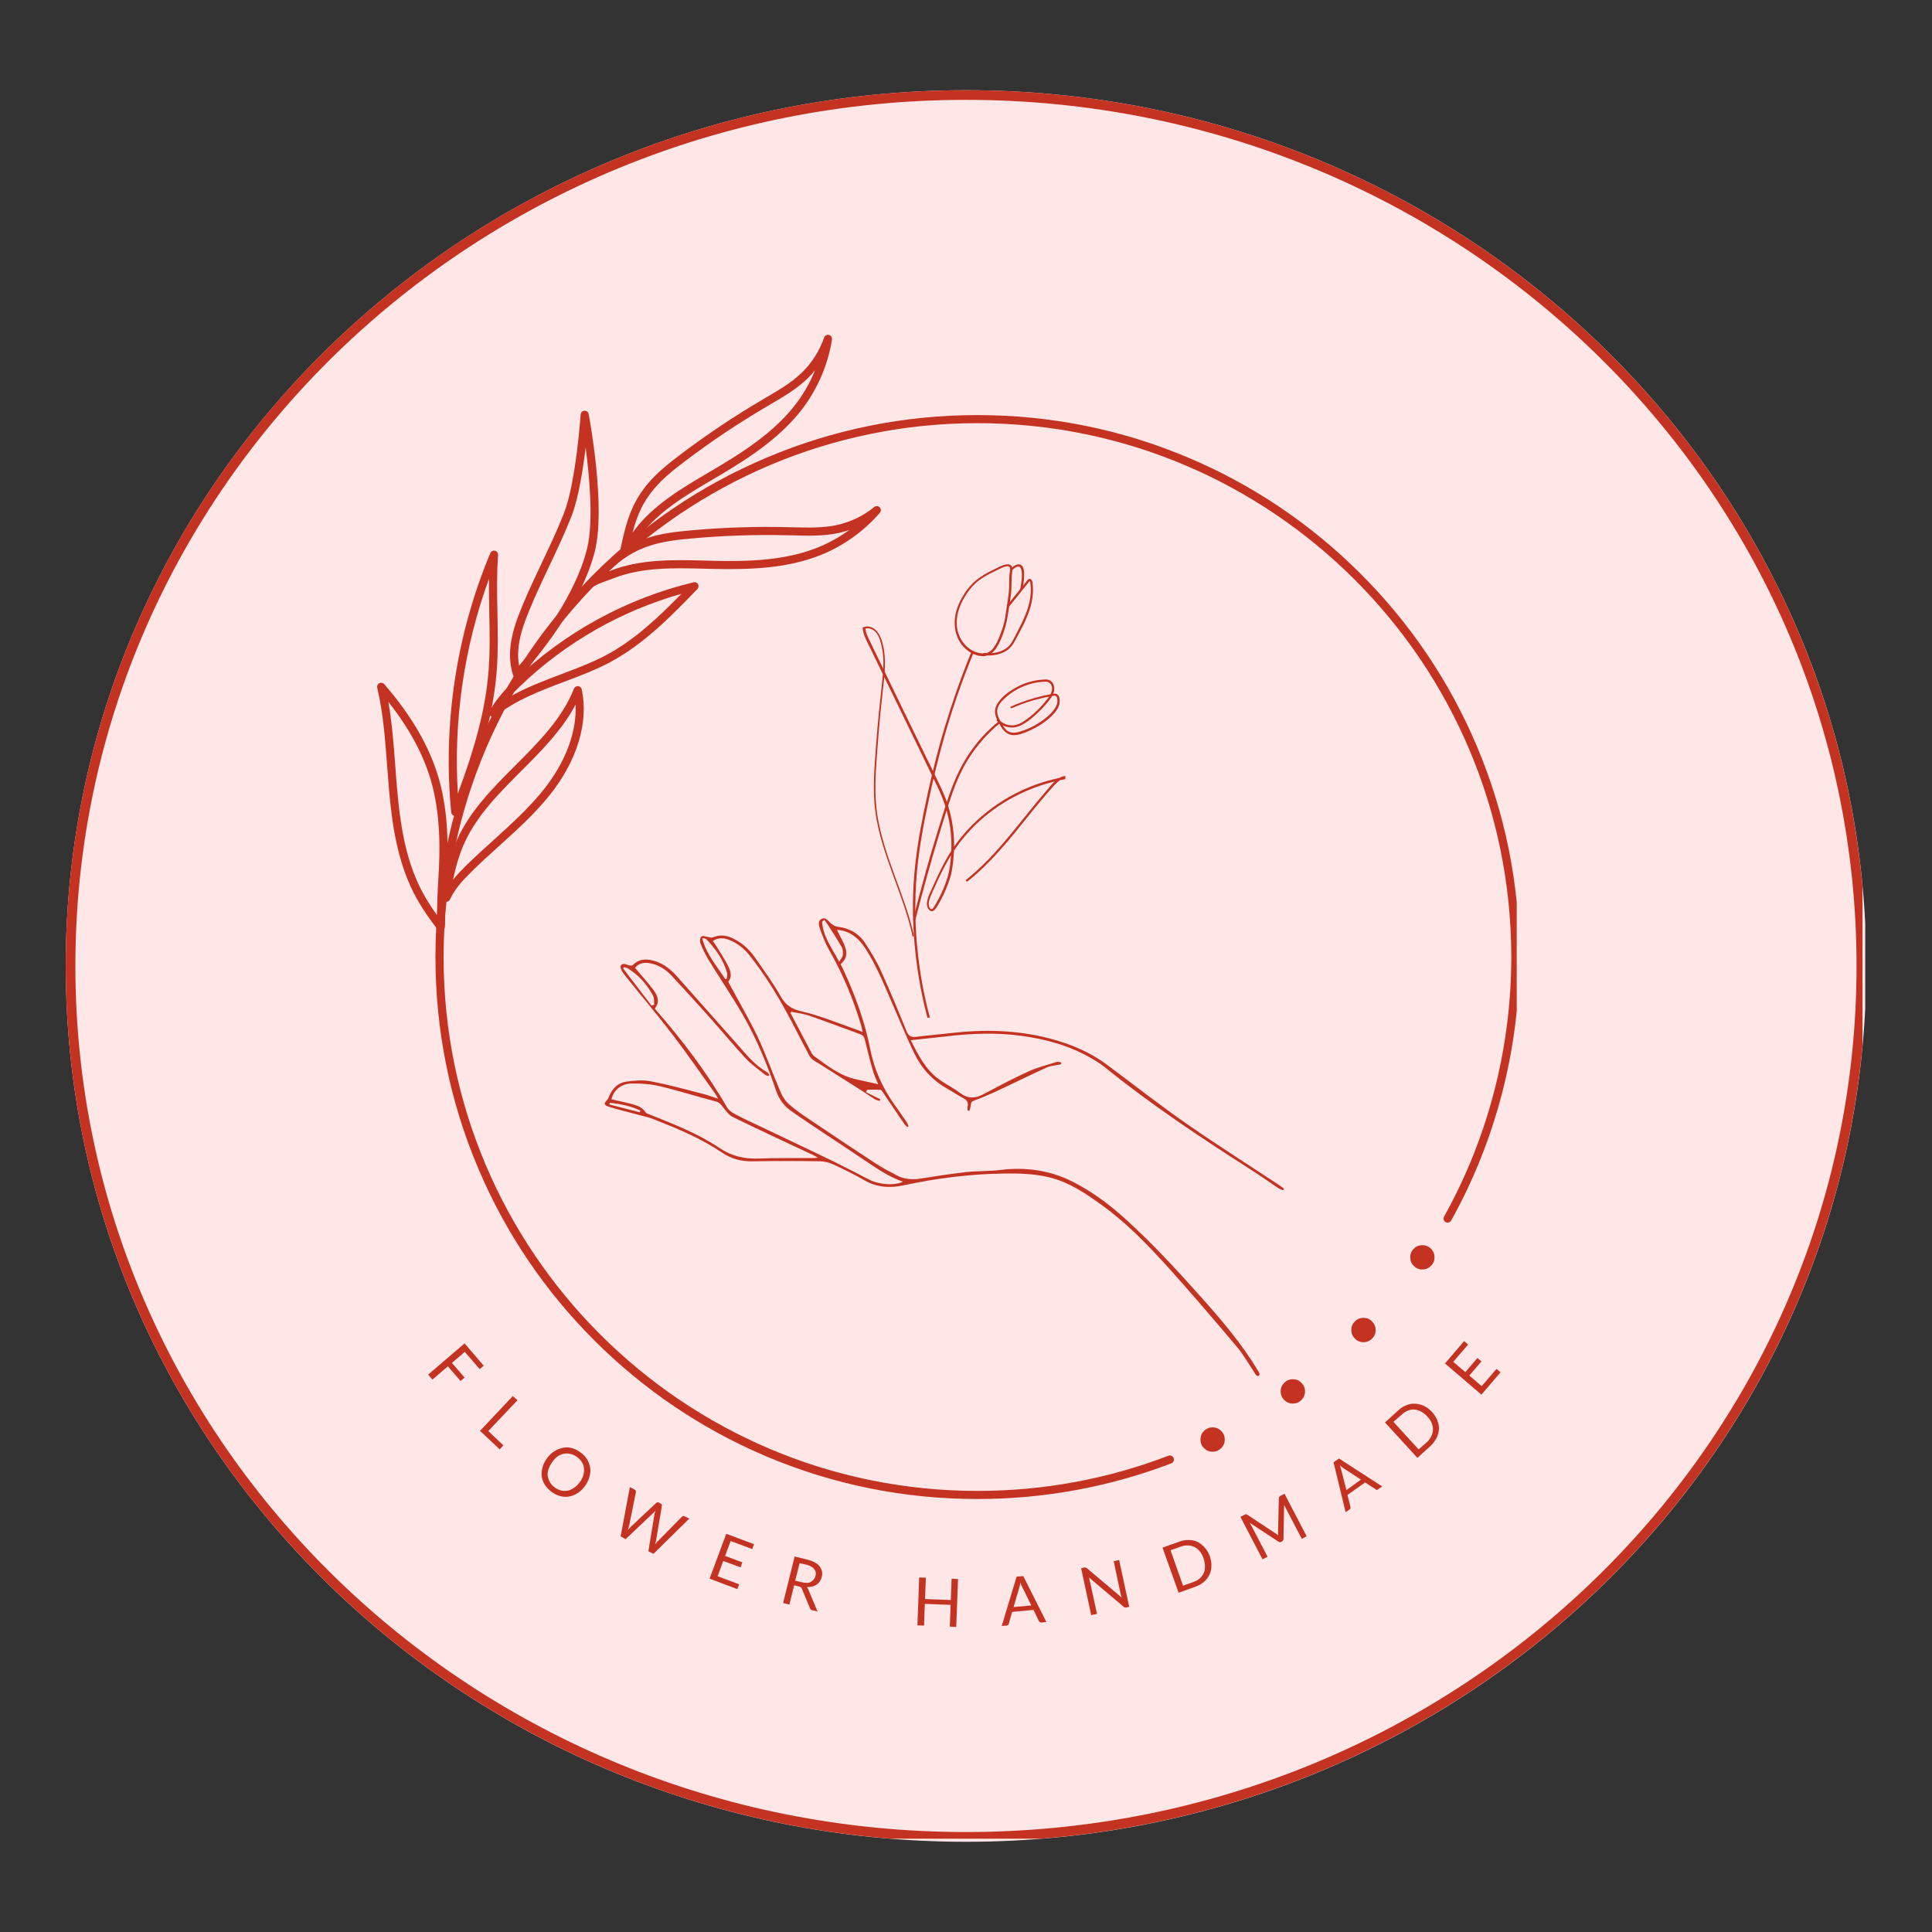 <svg xmlns="http://www.w3.org/2000/svg" xmlns:xlink="http://www.w3.org/1999/xlink" width="200" zoomAndPan="magnify" viewBox="0 0 150 150" height="200" preserveAspectRatio="xMidYMid meet" version="1.0"><rect x="0" y="0" width="150" height="150" fill="#333333" stroke="none"/><defs><g/><clipPath id="c673369ff6"><path d="M 5.102 7.004 L 145 7.004 L 145 142.996 L 5.102 142.996 Z M 5.102 7.004 " clip-rule="nonzero"/></clipPath><clipPath id="d0dd267645"><path d="M 75 7.004 C 36.395 7.004 5.102 37.445 5.102 75 C 5.102 112.555 36.395 142.996 75 142.996 C 113.605 142.996 144.898 112.555 144.898 75 C 144.898 37.445 113.605 7.004 75 7.004 Z M 75 7.004 " clip-rule="nonzero"/></clipPath><clipPath id="a82827dba0"><path d="M 5.102 7.004 L 144.602 7.004 L 144.602 142.754 L 5.102 142.754 Z M 5.102 7.004 " clip-rule="nonzero"/></clipPath><clipPath id="3b4250346b"><path d="M 74.996 7.004 C 36.395 7.004 5.102 37.441 5.102 74.996 C 5.102 112.547 36.395 142.988 74.996 142.988 C 113.598 142.988 144.891 112.547 144.891 74.996 C 144.891 37.441 113.598 7.004 74.996 7.004 Z M 74.996 7.004 " clip-rule="nonzero"/></clipPath><clipPath id="67ca4071bd"><path d="M 33 32 L 117.758 32 L 117.758 116.672 L 33 116.672 Z M 33 32 " clip-rule="nonzero"/></clipPath><clipPath id="a72b5a1b88"><path d="M 48 25.922 L 65 25.922 L 65 44 L 48 44 Z M 48 25.922 " clip-rule="nonzero"/></clipPath><clipPath id="9beb5c6992"><path d="M 29.258 53 L 35 53 L 35 73 L 29.258 73 Z M 29.258 53 " clip-rule="nonzero"/></clipPath><clipPath id="0f1552b159"><path d="M 46 71 L 100 71 L 100 107 L 46 107 Z M 46 71 " clip-rule="nonzero"/></clipPath><clipPath id="5f63f3a31b"><path d="M 44.496 74.805 L 93.609 64.172 L 102.652 105.957 L 53.543 116.586 Z M 44.496 74.805 " clip-rule="nonzero"/></clipPath><clipPath id="fa875c960d"><path d="M 93.609 64.172 L 44.496 74.805 L 53.543 116.586 L 102.652 105.957 Z M 93.609 64.172 " clip-rule="nonzero"/></clipPath><clipPath id="d98deb9bd0"><path d="M 74 43.758 L 79 43.758 L 79 51 L 74 51 Z M 74 43.758 " clip-rule="nonzero"/></clipPath><clipPath id="72b8b324bb"><path d="M 78 43.758 L 80 43.758 L 80 46 L 78 46 Z M 78 43.758 " clip-rule="nonzero"/></clipPath><clipPath id="92df3abaab"><path d="M 77 52 L 82.715 52 L 82.715 58 L 77 58 Z M 77 52 " clip-rule="nonzero"/></clipPath><clipPath id="12e56a8a4a"><path d="M 70 50 L 76 50 L 76 79.008 L 70 79.008 Z M 70 50 " clip-rule="nonzero"/></clipPath><clipPath id="d677be6087"><path d="M 66.965 48 L 82.715 48 L 82.715 73 L 66.965 73 Z M 66.965 48 " clip-rule="nonzero"/></clipPath></defs><g clip-path="url(#c673369ff6)"><g clip-path="url(#d0dd267645)"><path fill="#ffe7e7" d="M 5.102 7.004 L 144.816 7.004 L 144.816 142.996 L 5.102 142.996 Z M 5.102 7.004 " fill-opacity="1" fill-rule="nonzero"/></g></g><g clip-path="url(#a82827dba0)"><g clip-path="url(#3b4250346b)"><path stroke-linecap="butt" transform="matrix(0.75, 0, 0, 0.75, 5.103, 7.002)" fill="none" stroke-linejoin="miter" d="M 93.191 0.002 C 41.722 0.002 -0.002 40.586 -0.002 90.659 C -0.002 140.726 41.722 181.315 93.191 181.315 C 144.66 181.315 186.384 140.726 186.384 90.659 C 186.384 40.586 144.66 0.002 93.191 0.002 Z M 93.191 0.002 " stroke="#c43322" stroke-width="2" stroke-opacity="1" stroke-miterlimit="4"/></g></g><g fill="#c43322" fill-opacity="1"><g transform="translate(32.931, 106.362)"><g><path d="M 3.156 -1.406 L 2.156 -0.547 L 3.141 0.594 L 2.828 0.859 L 1.844 -0.281 L 0.641 0.75 L 0.312 0.359 L 3.141 -2.062 L 4.625 -0.328 L 4.312 -0.062 Z M 3.156 -1.406 "/></g></g></g><g fill="#c43322" fill-opacity="1"><g transform="translate(36.925, 110.763)"><g><path d="M 2.156 1.453 L 1.875 1.766 L 0.344 0.328 L 2.891 -2.375 L 3.25 -2.047 L 0.984 0.344 Z M 2.156 1.453 "/></g></g></g><g fill="#c43322" fill-opacity="1"><g transform="translate(41.167, 114.564)"><g><path d="M 4.25 0.812 C 4.082 1.039 3.895 1.223 3.688 1.359 C 3.477 1.492 3.258 1.582 3.031 1.625 C 2.801 1.664 2.566 1.656 2.328 1.594 C 2.098 1.531 1.875 1.422 1.656 1.266 C 1.438 1.098 1.258 0.91 1.125 0.703 C 1 0.492 0.922 0.273 0.891 0.047 C 0.867 -0.172 0.891 -0.398 0.953 -0.641 C 1.023 -0.891 1.145 -1.129 1.312 -1.359 C 1.477 -1.586 1.664 -1.766 1.875 -1.891 C 2.082 -2.016 2.297 -2.102 2.516 -2.156 C 2.742 -2.207 2.977 -2.203 3.219 -2.141 C 3.457 -2.078 3.688 -1.961 3.906 -1.797 C 4.125 -1.641 4.297 -1.457 4.422 -1.25 C 4.547 -1.039 4.625 -0.816 4.656 -0.578 C 4.688 -0.348 4.664 -0.117 4.594 0.109 C 4.531 0.348 4.414 0.582 4.25 0.812 Z M 3.844 0.516 C 3.977 0.328 4.07 0.145 4.125 -0.031 C 4.176 -0.219 4.191 -0.395 4.172 -0.562 C 4.16 -0.727 4.109 -0.883 4.016 -1.031 C 3.922 -1.188 3.797 -1.32 3.641 -1.438 C 3.484 -1.551 3.32 -1.629 3.156 -1.672 C 2.988 -1.723 2.816 -1.734 2.641 -1.703 C 2.461 -1.672 2.297 -1.602 2.141 -1.5 C 1.992 -1.395 1.852 -1.25 1.719 -1.062 C 1.582 -0.875 1.484 -0.688 1.422 -0.5 C 1.359 -0.312 1.336 -0.133 1.359 0.031 C 1.391 0.195 1.445 0.359 1.531 0.516 C 1.625 0.672 1.75 0.805 1.906 0.922 C 2.062 1.035 2.223 1.113 2.391 1.156 C 2.566 1.195 2.738 1.203 2.906 1.172 C 3.07 1.141 3.234 1.066 3.391 0.953 C 3.555 0.848 3.707 0.703 3.844 0.516 Z M 3.844 0.516 "/></g></g></g><g fill="#c43322" fill-opacity="1"><g transform="translate(47.091, 118.704)"><g><path d="M 6.422 -0.797 L 3.641 1.938 L 3.25 1.734 L 3.734 -1.219 C 3.754 -1.238 3.766 -1.266 3.766 -1.297 C 3.773 -1.336 3.785 -1.367 3.797 -1.391 C 3.766 -1.379 3.738 -1.359 3.719 -1.328 C 3.707 -1.297 3.688 -1.273 3.656 -1.266 L 1.484 0.797 L 1.094 0.578 L 1.812 -3.25 L 2.188 -3.047 C 2.227 -3.023 2.254 -3 2.266 -2.969 C 2.285 -2.938 2.289 -2.898 2.281 -2.859 L 1.75 -0.219 C 1.727 -0.164 1.711 -0.113 1.703 -0.062 C 1.691 -0.008 1.676 0.039 1.656 0.094 C 1.695 0.051 1.734 0.008 1.766 -0.031 C 1.805 -0.082 1.844 -0.125 1.875 -0.156 L 3.859 -2.016 C 3.879 -2.047 3.91 -2.062 3.953 -2.062 C 3.992 -2.07 4.031 -2.066 4.062 -2.047 L 4.203 -1.969 C 4.242 -1.945 4.27 -1.922 4.281 -1.891 C 4.289 -1.867 4.297 -1.832 4.297 -1.781 L 3.844 0.906 C 3.844 0.945 3.832 0.992 3.812 1.047 C 3.801 1.098 3.785 1.148 3.766 1.203 C 3.805 1.16 3.844 1.113 3.875 1.062 C 3.906 1.02 3.938 0.988 3.969 0.969 L 5.859 -0.953 C 5.891 -0.973 5.922 -0.988 5.953 -1 C 5.992 -1.008 6.035 -1 6.078 -0.969 Z M 6.422 -0.797 "/></g></g></g><g fill="#c43322" fill-opacity="1"><g transform="translate(54.653, 122.41)"><g><path d="M 2.734 0.594 L 2.594 0.969 L 0.438 0.156 L 1.734 -3.328 L 3.891 -2.516 L 3.75 -2.141 L 2.078 -2.766 L 1.641 -1.609 L 2.984 -1.109 L 2.844 -0.719 L 1.5 -1.219 L 1.062 -0.031 Z M 2.734 0.594 "/></g></g></g><g fill="#c43322" fill-opacity="1"><g transform="translate(60.349, 124.347)"><g><path d="M 1.906 -1.5 C 2.051 -1.469 2.18 -1.453 2.297 -1.453 C 2.422 -1.453 2.523 -1.477 2.609 -1.531 C 2.703 -1.582 2.773 -1.645 2.828 -1.719 C 2.891 -1.789 2.938 -1.883 2.969 -2 C 3.02 -2.207 2.984 -2.383 2.859 -2.531 C 2.742 -2.676 2.551 -2.785 2.281 -2.859 L 1.734 -2.984 L 1.391 -1.625 Z M 3.125 0.766 L 2.703 0.672 C 2.609 0.641 2.551 0.582 2.531 0.5 L 1.906 -1 C 1.883 -1.051 1.859 -1.086 1.828 -1.109 C 1.805 -1.141 1.758 -1.16 1.688 -1.172 L 1.312 -1.266 L 0.938 0.234 L 0.453 0.109 L 1.344 -3.5 L 2.375 -3.25 C 2.602 -3.188 2.797 -3.109 2.953 -3.016 C 3.109 -2.93 3.223 -2.832 3.297 -2.719 C 3.379 -2.602 3.438 -2.477 3.469 -2.344 C 3.5 -2.219 3.492 -2.078 3.453 -1.922 C 3.422 -1.785 3.367 -1.664 3.297 -1.562 C 3.234 -1.469 3.148 -1.383 3.047 -1.312 C 2.953 -1.25 2.844 -1.203 2.719 -1.172 C 2.594 -1.141 2.453 -1.125 2.297 -1.125 C 2.348 -1.062 2.391 -0.988 2.422 -0.906 Z M 3.125 0.766 "/></g></g></g><g fill="#c43322" fill-opacity="1"><g transform="translate(66.454, 125.649)"><g/></g></g><g fill="#c43322" fill-opacity="1"><g transform="translate(70.758, 126.179)"><g><path d="M 3.625 -3.578 L 3.484 0.141 L 2.984 0.109 L 3.047 -1.578 L 1.047 -1.656 L 0.984 0.031 L 0.469 0.016 L 0.609 -3.703 L 1.125 -3.688 L 1.062 -2.031 L 3.062 -1.953 L 3.125 -3.609 Z M 3.625 -3.578 "/></g></g></g><g fill="#c43322" fill-opacity="1"><g transform="translate(77.757, 126.241)"><g><path d="M 2.312 -1.594 L 1.609 -3.031 C 1.586 -3.07 1.562 -3.125 1.531 -3.188 C 1.508 -3.25 1.488 -3.312 1.469 -3.375 C 1.445 -3.238 1.422 -3.117 1.391 -3.016 L 0.938 -1.469 Z M 3.484 -0.312 L 3.094 -0.266 C 3.051 -0.266 3.016 -0.273 2.984 -0.297 C 2.953 -0.316 2.926 -0.344 2.906 -0.375 L 2.484 -1.25 L 0.828 -1.094 L 0.562 -0.172 C 0.562 -0.141 0.547 -0.109 0.516 -0.078 C 0.484 -0.055 0.445 -0.039 0.406 -0.031 L 0.016 0 L 1.172 -3.828 L 1.688 -3.875 Z M 3.484 -0.312 "/></g></g></g><g fill="#c43322" fill-opacity="1"><g transform="translate(84.266, 125.492)"><g><path d="M 2.625 -4.375 L 3.406 -0.734 L 3.156 -0.688 C 3.113 -0.676 3.078 -0.676 3.047 -0.688 C 3.023 -0.695 3.004 -0.711 2.984 -0.734 L 0.281 -3.016 C 0.289 -2.973 0.301 -2.93 0.312 -2.891 C 0.32 -2.848 0.332 -2.805 0.344 -2.766 L 0.906 -0.188 L 0.453 -0.094 L -0.328 -3.734 L -0.062 -3.797 C -0.039 -3.797 -0.02 -3.797 0 -3.797 C 0.008 -3.797 0.02 -3.789 0.031 -3.781 C 0.039 -3.781 0.051 -3.773 0.062 -3.766 C 0.082 -3.766 0.102 -3.754 0.125 -3.734 L 2.828 -1.453 C 2.805 -1.504 2.789 -1.551 2.781 -1.594 C 2.77 -1.633 2.758 -1.664 2.75 -1.688 L 2.203 -4.281 Z M 2.625 -4.375 "/></g></g></g><g fill="#c43322" fill-opacity="1"><g transform="translate(91.069, 123.815)"><g><path d="M 2.859 -3 C 2.953 -2.738 2.992 -2.484 2.984 -2.234 C 2.984 -1.984 2.93 -1.754 2.828 -1.547 C 2.734 -1.348 2.594 -1.164 2.406 -1 C 2.227 -0.844 2.008 -0.719 1.75 -0.625 L 0.438 -0.156 L -0.812 -3.656 L 0.5 -4.125 C 0.758 -4.219 1.008 -4.258 1.25 -4.25 C 1.5 -4.25 1.723 -4.195 1.922 -4.094 C 2.129 -3.988 2.312 -3.844 2.469 -3.656 C 2.633 -3.477 2.766 -3.258 2.859 -3 Z M 2.375 -2.828 C 2.301 -3.047 2.203 -3.227 2.078 -3.375 C 1.961 -3.52 1.828 -3.629 1.672 -3.703 C 1.523 -3.773 1.363 -3.816 1.188 -3.828 C 1.008 -3.836 0.828 -3.812 0.641 -3.75 L -0.188 -3.453 L 0.781 -0.703 L 1.609 -1 C 1.797 -1.062 1.957 -1.156 2.094 -1.281 C 2.227 -1.406 2.328 -1.539 2.391 -1.688 C 2.461 -1.844 2.492 -2.016 2.484 -2.203 C 2.484 -2.398 2.445 -2.609 2.375 -2.828 Z M 2.375 -2.828 "/></g></g></g><g fill="#c43322" fill-opacity="1"><g transform="translate(97.603, 121.287)"><g><path d="M 2.125 -5.312 L 3.844 -2.016 L 3.469 -1.812 L 2.203 -4.234 C 2.191 -4.266 2.176 -4.297 2.156 -4.328 C 2.133 -4.367 2.113 -4.406 2.094 -4.438 L 2.047 -1.797 C 2.035 -1.703 1.992 -1.641 1.922 -1.609 L 1.875 -1.578 C 1.801 -1.535 1.727 -1.539 1.656 -1.594 L -0.578 -3.062 C -0.523 -2.977 -0.484 -2.906 -0.453 -2.844 L 0.812 -0.422 L 0.422 -0.219 L -1.297 -3.516 L -0.969 -3.688 C -0.938 -3.707 -0.906 -3.719 -0.875 -3.719 C -0.844 -3.719 -0.805 -3.707 -0.766 -3.688 L 1.406 -2.25 C 1.445 -2.227 1.488 -2.203 1.531 -2.172 C 1.57 -2.141 1.609 -2.109 1.641 -2.078 C 1.641 -2.129 1.633 -2.176 1.625 -2.219 C 1.625 -2.27 1.625 -2.316 1.625 -2.359 L 1.688 -4.984 C 1.688 -5.016 1.695 -5.039 1.719 -5.062 C 1.738 -5.094 1.766 -5.117 1.797 -5.141 Z M 2.125 -5.312 "/></g></g></g><g fill="#c43322" fill-opacity="1"><g transform="translate(104.458, 117.425)"><g><path d="M 1.203 -2.547 L -0.156 -3.438 C -0.188 -3.457 -0.227 -3.488 -0.281 -3.531 C -0.332 -3.57 -0.383 -3.613 -0.438 -3.656 C -0.383 -3.52 -0.348 -3.406 -0.328 -3.312 L 0.078 -1.734 Z M 2.859 -2.016 L 2.531 -1.797 C 2.5 -1.773 2.461 -1.758 2.422 -1.75 C 2.391 -1.75 2.359 -1.77 2.328 -1.812 L 1.531 -2.328 L 0.156 -1.359 L 0.391 -0.438 C 0.398 -0.406 0.398 -0.367 0.391 -0.328 C 0.379 -0.285 0.359 -0.254 0.328 -0.234 L 0.016 -0.016 L -0.922 -3.891 L -0.5 -4.188 Z M 2.859 -2.016 "/></g></g></g><g fill="#c43322" fill-opacity="1"><g transform="translate(109.704, 113.501)"><g><path d="M 1.484 -3.875 C 1.672 -3.664 1.805 -3.445 1.891 -3.219 C 1.984 -2.988 2.023 -2.758 2.016 -2.531 C 2.004 -2.312 1.941 -2.086 1.828 -1.859 C 1.723 -1.641 1.57 -1.438 1.375 -1.25 L 0.344 -0.312 L -2.172 -3.062 L -1.141 -4 C -0.941 -4.188 -0.727 -4.32 -0.5 -4.406 C -0.27 -4.5 -0.039 -4.535 0.188 -4.516 C 0.414 -4.504 0.641 -4.445 0.859 -4.344 C 1.078 -4.238 1.285 -4.082 1.484 -3.875 Z M 1.109 -3.531 C 0.953 -3.695 0.789 -3.82 0.625 -3.906 C 0.457 -4 0.285 -4.051 0.109 -4.062 C -0.055 -4.082 -0.223 -4.055 -0.391 -3.984 C -0.555 -3.922 -0.711 -3.82 -0.859 -3.688 L -1.516 -3.109 L 0.438 -0.969 L 1.094 -1.547 C 1.238 -1.68 1.348 -1.832 1.422 -2 C 1.504 -2.164 1.547 -2.332 1.547 -2.5 C 1.555 -2.664 1.523 -2.836 1.453 -3.016 C 1.379 -3.191 1.266 -3.363 1.109 -3.531 Z M 1.109 -3.531 "/></g></g></g><g fill="#c43322" fill-opacity="1"><g transform="translate(114.705, 108.639)"><g><path d="M 1.484 -2.359 L 1.797 -2.094 L 0.312 -0.359 L -2.516 -2.781 L -1.031 -4.516 L -0.719 -4.25 L -1.875 -2.906 L -0.938 -2.109 L 0 -3.203 L 0.312 -2.938 L -0.625 -1.844 L 0.328 -1.016 Z M 1.484 -2.359 "/></g></g></g><g clip-path="url(#67ca4071bd)"><path fill="#c43322" d="M 75.887 116.383 C 70.207 116.383 64.699 115.27 59.508 113.078 C 54.5 110.957 50 107.926 46.133 104.059 C 42.27 100.195 39.234 95.695 37.117 90.684 C 34.922 85.496 33.809 79.984 33.809 74.305 C 33.809 68.625 34.922 63.113 37.117 57.926 C 39.234 52.914 42.27 48.414 46.133 44.551 C 50 40.688 54.5 37.652 59.508 35.535 C 64.699 33.34 70.207 32.227 75.887 32.227 C 81.57 32.227 87.078 33.34 92.266 35.535 C 97.277 37.652 101.777 40.688 105.641 44.551 C 109.508 48.414 112.539 52.914 114.66 57.926 C 116.855 63.113 117.969 68.625 117.969 74.305 C 117.969 81.469 116.133 88.543 112.668 94.762 C 112.582 94.914 112.391 94.969 112.238 94.887 C 112.086 94.801 112.031 94.609 112.117 94.457 C 115.531 88.332 117.336 81.363 117.336 74.305 C 117.336 51.449 98.742 32.855 75.887 32.855 C 53.035 32.855 34.441 51.449 34.441 74.305 C 34.441 97.16 53.035 115.754 75.887 115.754 C 81 115.754 85.988 114.836 90.715 113.023 C 90.879 112.961 91.059 113.043 91.121 113.207 C 91.184 113.367 91.105 113.551 90.941 113.613 C 86.141 115.449 81.074 116.383 75.887 116.383 Z M 75.887 116.383 " fill-opacity="1" fill-rule="nonzero"/></g><g clip-path="url(#a72b5a1b88)"><path fill="#c43322" d="M 48.457 43.129 C 48.426 43.129 48.391 43.125 48.355 43.113 C 48.207 43.059 48.117 42.906 48.148 42.75 C 48.633 40.387 49.078 39.004 50.309 37.539 C 51.047 36.664 51.965 35.941 52.773 35.332 C 54.809 33.785 56.961 32.344 59.168 31.047 L 59.484 30.859 C 60.453 30.293 61.453 29.707 62.254 28.934 C 63.035 28.176 63.633 27.234 63.984 26.207 C 64.035 26.055 64.199 25.965 64.355 26.004 C 64.516 26.043 64.617 26.195 64.594 26.359 C 64.301 28.219 63.559 30.008 62.449 31.535 C 60.781 33.824 58.344 35.445 55.957 36.859 C 55.758 36.977 55.562 37.094 55.363 37.211 C 53.277 38.434 51.125 39.699 49.703 41.617 C 49.613 41.734 49.516 41.855 49.414 41.984 C 49.16 42.309 48.895 42.641 48.742 42.953 C 48.688 43.062 48.574 43.129 48.457 43.129 Z M 50.789 37.945 C 49.922 38.977 49.48 39.945 49.113 41.348 C 49.141 41.312 49.168 41.277 49.195 41.242 C 50.695 39.219 52.906 37.922 55.043 36.668 C 55.242 36.551 55.441 36.434 55.637 36.316 C 57.965 34.938 60.34 33.359 61.941 31.164 C 62.484 30.418 62.938 29.602 63.281 28.746 C 63.098 28.969 62.902 29.184 62.695 29.387 C 61.836 30.215 60.801 30.82 59.801 31.402 L 59.484 31.59 C 57.301 32.875 55.168 34.301 53.152 35.832 C 52.34 36.449 51.488 37.117 50.789 37.945 Z M 50.789 37.945 " fill-opacity="1" fill-rule="nonzero"/></g><path fill="#c43322" d="M 45.918 45.582 C 45.828 45.582 45.738 45.539 45.676 45.465 C 45.574 45.34 45.582 45.164 45.691 45.051 C 47.348 43.297 48.457 42.355 50.273 41.766 C 51.363 41.41 52.527 41.281 53.535 41.188 C 56.078 40.953 58.668 40.863 61.227 40.93 L 61.594 40.938 C 62.715 40.969 63.875 41 64.969 40.766 C 66.031 40.535 67.035 40.051 67.875 39.363 C 68 39.262 68.184 39.27 68.297 39.387 C 68.414 39.504 68.418 39.691 68.312 39.812 C 67.078 41.242 65.504 42.367 63.758 43.078 C 61.133 44.141 58.203 44.23 55.43 44.172 C 55.203 44.168 54.973 44.16 54.738 44.156 C 52.324 44.094 49.828 44.027 47.605 44.906 C 47.469 44.961 47.32 45.012 47.168 45.07 C 46.781 45.207 46.383 45.352 46.086 45.535 C 46.031 45.566 45.977 45.582 45.918 45.582 Z M 50.469 42.363 C 49.188 42.781 48.301 43.371 47.25 44.367 C 47.293 44.352 47.336 44.336 47.375 44.32 C 49.715 43.395 52.277 43.461 54.758 43.523 C 54.988 43.531 55.215 43.535 55.445 43.543 C 58.152 43.602 61.004 43.516 63.52 42.496 C 64.379 42.148 65.191 41.691 65.938 41.148 C 65.664 41.242 65.383 41.32 65.102 41.383 C 63.934 41.633 62.738 41.598 61.578 41.566 L 61.215 41.559 C 58.68 41.496 56.113 41.582 53.594 41.816 C 52.578 41.91 51.496 42.031 50.469 42.363 Z M 50.469 42.363 " fill-opacity="1" fill-rule="nonzero"/><g clip-path="url(#9beb5c6992)"><path fill="#c43322" d="M 34.223 72.289 C 34.125 72.289 34.031 72.246 33.973 72.168 C 33.164 71.113 32.578 70.219 32.133 69.348 C 30.832 66.809 30.434 63.906 30.211 61.398 C 30.156 60.773 30.109 60.137 30.062 59.523 C 29.91 57.492 29.758 55.395 29.289 53.398 C 29.254 53.258 29.32 53.109 29.449 53.043 C 29.582 52.98 29.738 53.008 29.832 53.117 C 31.941 55.551 33.316 57.914 34.039 60.344 C 34.863 63.121 34.805 66.039 34.664 68.273 C 34.59 69.422 34.555 70.496 34.555 71.559 C 34.555 71.711 34.551 71.855 34.535 72.004 C 34.523 72.133 34.434 72.242 34.312 72.277 C 34.281 72.285 34.25 72.289 34.223 72.289 Z M 32.691 69.059 C 33.016 69.688 33.414 70.336 33.926 71.051 C 33.938 70.141 33.973 69.211 34.035 68.234 C 34.172 66.055 34.23 63.207 33.434 60.523 C 32.832 58.5 31.754 56.52 30.152 54.492 C 30.441 56.148 30.566 57.836 30.691 59.477 C 30.734 60.09 30.781 60.723 30.84 61.344 C 31.055 63.789 31.441 66.617 32.691 69.059 Z M 32.691 69.059 " fill-opacity="1" fill-rule="nonzero"/></g><path fill="#c43322" d="M 34.645 70.02 C 34.617 70.02 34.586 70.016 34.559 70.008 C 34.414 69.965 34.32 69.828 34.332 69.684 C 34.367 69.23 34.441 68.742 34.555 68.195 C 34.805 66.992 35.102 66.031 35.496 65.168 C 36.516 62.926 38.297 61.145 40.016 59.422 C 41.801 57.637 43.648 55.789 44.566 53.465 C 44.617 53.336 44.746 53.258 44.883 53.27 C 45.023 53.281 45.137 53.379 45.164 53.516 C 45.715 56.055 44.82 59.031 42.715 61.688 C 41.535 63.168 40.113 64.453 38.738 65.695 C 38.023 66.34 37.285 67.004 36.598 67.688 C 35.855 68.418 35.289 69.062 34.938 69.828 C 34.934 69.836 34.926 69.848 34.922 69.855 C 34.867 69.957 34.758 70.02 34.645 70.02 Z M 44.688 54.703 C 43.648 56.68 42.031 58.297 40.461 59.867 C 38.781 61.551 37.043 63.289 36.066 65.43 C 35.699 66.242 35.414 67.152 35.176 68.297 C 35.48 67.922 35.816 67.57 36.152 67.238 C 36.855 66.547 37.598 65.875 38.316 65.227 C 39.672 64 41.074 62.734 42.219 61.293 C 43.922 59.156 44.789 56.809 44.688 54.703 Z M 44.688 54.703 " fill-opacity="1" fill-rule="nonzero"/><path fill="#c43322" d="M 35.344 63.352 C 35.328 63.352 35.316 63.348 35.301 63.348 C 35.156 63.328 35.047 63.211 35.031 63.066 C 34.371 56.23 35.422 49.27 38.066 42.945 C 38.129 42.801 38.281 42.723 38.434 42.758 C 38.582 42.793 38.684 42.934 38.672 43.09 C 38.559 44.57 38.59 46.09 38.621 47.562 C 38.648 49.086 38.684 50.66 38.555 52.207 C 38.262 55.785 37.176 59.168 35.637 63.148 C 35.59 63.27 35.473 63.352 35.344 63.352 Z M 37.965 44.934 C 36.023 50.25 35.199 55.957 35.547 61.613 C 36.801 58.238 37.672 55.262 37.926 52.156 C 38.051 50.637 38.02 49.082 37.988 47.574 C 37.973 46.707 37.953 45.82 37.965 44.934 Z M 37.965 44.934 " fill-opacity="1" fill-rule="nonzero"/><path fill="#c43322" d="M 38.301 55.676 C 38.23 55.676 38.16 55.652 38.102 55.605 C 37.984 55.512 37.949 55.348 38.02 55.211 C 38.426 54.449 39.039 53.688 39.949 52.816 C 43.824 49.098 48.629 46.469 53.848 45.207 C 53.984 45.176 54.125 45.234 54.195 45.355 C 54.262 45.48 54.242 45.633 54.145 45.734 C 52.121 47.824 50.027 49.984 47.387 51.402 C 46.301 51.988 45.043 52.465 43.832 52.922 C 41.918 53.645 39.941 54.395 38.5 55.602 C 38.441 55.652 38.371 55.676 38.301 55.676 Z M 40.387 53.27 C 40.086 53.559 39.82 53.832 39.586 54.094 C 40.832 53.383 42.234 52.852 43.609 52.332 C 44.859 51.859 46.035 51.414 47.09 50.848 C 49.309 49.652 51.156 47.895 52.906 46.102 C 48.219 47.426 43.906 49.891 40.387 53.27 Z M 40.387 53.27 " fill-opacity="1" fill-rule="nonzero"/><path fill="#c43322" d="M 40.137 52.652 C 40.117 52.652 40.094 52.648 40.074 52.645 C 39.961 52.621 39.875 52.539 39.84 52.434 C 39.645 51.832 39.566 51.152 39.609 50.469 C 39.684 49.289 40.086 48.18 40.504 47.156 C 40.984 45.988 41.531 44.828 42.062 43.707 C 42.652 42.465 43.262 41.176 43.773 39.879 C 44.723 37.477 45.078 32.234 45.082 32.18 C 45.09 32.023 45.219 31.895 45.375 31.887 C 45.535 31.879 45.676 31.988 45.703 32.145 C 45.762 32.438 47.047 39.379 46.184 42.797 C 45.129 46.945 41.77 51 40.371 52.547 C 40.312 52.617 40.227 52.652 40.137 52.652 Z M 40.238 50.508 C 40.211 50.91 40.234 51.305 40.301 51.68 C 41.82 49.926 44.641 46.309 45.57 42.641 C 46.09 40.602 45.781 37.109 45.469 34.742 C 45.262 36.48 44.91 38.715 44.359 40.109 C 43.84 41.426 43.227 42.723 42.633 43.977 C 42.105 45.09 41.562 46.242 41.09 47.398 C 40.688 48.371 40.309 49.422 40.238 50.508 Z M 40.238 50.508 " fill-opacity="1" fill-rule="nonzero"/><path fill="#c43322" d="M 95.09 111.766 C 95.09 112.027 95 112.25 94.816 112.434 C 94.629 112.617 94.406 112.711 94.148 112.711 C 93.887 112.711 93.664 112.617 93.48 112.434 C 93.293 112.25 93.203 112.027 93.203 111.766 C 93.203 111.504 93.293 111.281 93.48 111.098 C 93.664 110.914 93.887 110.82 94.148 110.82 C 94.406 110.82 94.629 110.914 94.816 111.098 C 95 111.281 95.09 111.504 95.09 111.766 Z M 95.09 111.766 " fill-opacity="1" fill-rule="nonzero"/><path fill="#c43322" d="M 101.32 108.027 C 101.32 108.289 101.227 108.512 101.043 108.695 C 100.859 108.879 100.637 108.973 100.375 108.973 C 100.113 108.973 99.891 108.879 99.707 108.695 C 99.523 108.512 99.43 108.289 99.43 108.027 C 99.43 107.766 99.523 107.543 99.707 107.359 C 99.891 107.176 100.113 107.082 100.375 107.082 C 100.637 107.082 100.859 107.176 101.043 107.359 C 101.227 107.543 101.32 107.766 101.32 108.027 Z M 101.32 108.027 " fill-opacity="1" fill-rule="nonzero"/><path fill="#c43322" d="M 106.805 103.262 C 106.805 103.523 106.711 103.746 106.527 103.93 C 106.344 104.113 106.121 104.207 105.859 104.207 C 105.598 104.207 105.375 104.113 105.191 103.93 C 105.008 103.746 104.914 103.523 104.914 103.262 C 104.914 103 105.008 102.781 105.191 102.594 C 105.375 102.41 105.598 102.316 105.859 102.316 C 106.121 102.316 106.344 102.41 106.527 102.594 C 106.711 102.781 106.805 103 106.805 103.262 Z M 106.805 103.262 " fill-opacity="1" fill-rule="nonzero"/><path fill="#c43322" d="M 111.375 97.617 C 111.375 97.879 111.285 98.102 111.098 98.285 C 110.914 98.469 110.691 98.562 110.43 98.562 C 110.172 98.562 109.949 98.469 109.766 98.285 C 109.578 98.102 109.488 97.879 109.488 97.617 C 109.488 97.359 109.578 97.137 109.766 96.949 C 109.949 96.766 110.172 96.676 110.43 96.676 C 110.691 96.676 110.914 96.766 111.098 96.949 C 111.285 97.137 111.375 97.359 111.375 97.617 Z M 111.375 97.617 " fill-opacity="1" fill-rule="nonzero"/><g clip-path="url(#0f1552b159)"><g clip-path="url(#5f63f3a31b)"><g clip-path="url(#fa875c960d)"><path fill="#c43322" d="M 56.535 76.219 C 56.863 75.848 56.73 75.391 56.523 74.98 C 56.246 74.438 55.898 73.922 55.578 73.398 C 55.512 73.281 55.426 73.184 55.34 73.051 C 55.77 72.785 56.184 72.805 56.605 72.969 C 57.242 73.219 57.766 73.637 58.18 74.16 C 59.48 75.785 60.543 77.562 61.504 79.402 C 61.945 80.254 62.375 81.098 62.832 81.949 C 62.906 82.094 63.031 82.23 63.168 82.316 C 64.23 82.992 65.301 83.656 66.363 84.332 C 66.902 84.668 67.418 85.02 67.945 85.359 C 68.047 85.422 68.176 85.438 68.293 85.477 C 68.316 85.43 68.328 85.395 68.352 85.348 C 67.977 85.156 67.605 84.98 67.23 84.793 C 67.258 84.73 67.289 84.672 67.328 84.609 C 67.664 84.609 68.004 84.59 68.344 84.613 C 68.43 84.617 68.516 84.762 68.578 84.855 C 69.121 85.656 69.66 86.465 70.211 87.262 C 70.273 87.355 70.363 87.422 70.445 87.5 C 70.477 87.484 70.512 87.457 70.539 87.438 C 70.496 87.328 70.461 87.219 70.398 87.125 C 70.082 86.664 69.766 86.203 69.441 85.758 C 68.512 84.449 67.867 83.016 67.559 81.434 C 67.145 79.312 66.406 77.305 65.508 75.355 C 65.43 75.188 65.355 75.031 65.266 74.867 C 65.73 74.434 65.828 74.035 65.574 73.41 C 65.414 73.016 65.191 72.633 64.977 72.191 C 65.141 72.211 65.293 72.223 65.434 72.258 C 66.219 72.453 66.75 72.973 67.184 73.633 C 68.09 75.031 68.695 76.582 69.359 78.102 C 69.895 79.332 70.402 80.578 70.988 81.789 C 71.555 82.961 72.41 83.887 73.555 84.531 C 73.961 84.758 74.34 85.02 74.742 85.234 C 75.047 85.395 75.227 85.582 75.121 85.949 C 75.098 86.031 75.129 86.121 75.129 86.219 C 75.172 86.23 75.215 86.23 75.262 86.242 C 75.305 86.094 75.367 85.941 75.375 85.777 C 75.387 85.582 75.469 85.5 75.656 85.438 C 76.18 85.246 76.691 85.027 77.203 84.801 C 78.555 84.172 79.887 83.508 81.242 82.891 C 81.594 82.727 82.012 82.715 82.391 82.629 C 82.391 82.578 82.391 82.535 82.391 82.48 C 82.281 82.473 82.152 82.414 82.059 82.445 C 81.312 82.68 80.535 82.871 79.828 83.195 C 78.641 83.734 77.484 84.359 76.332 84.965 C 75.715 85.293 75.145 85.309 74.555 84.867 C 74.039 84.48 73.461 84.199 72.938 83.824 C 71.867 83.066 71.297 81.918 70.711 80.762 C 71.637 80.656 72.516 80.574 73.387 80.473 C 75.383 80.234 77.371 80.148 79.359 80.43 C 81.051 80.668 82.695 81.09 84.211 81.879 C 84.785 82.176 85.363 82.516 85.863 82.926 C 89.453 85.824 93.293 88.367 97.172 90.848 C 97.871 91.297 98.559 91.785 99.254 92.25 C 99.367 92.324 99.504 92.359 99.625 92.418 C 99.648 92.379 99.668 92.332 99.695 92.293 C 99.59 92.219 99.5 92.145 99.398 92.066 C 96.992 90.477 94.559 88.934 92.188 87.289 C 90.066 85.82 88.039 84.223 85.973 82.688 C 84.621 81.672 83.094 81.043 81.473 80.621 C 78.938 79.961 76.371 79.914 73.793 80.211 C 72.902 80.32 72.008 80.383 71.117 80.5 C 70.719 80.555 70.531 80.422 70.371 80.035 C 69.738 78.461 69.09 76.898 68.387 75.355 C 68.055 74.621 67.625 73.926 67.188 73.246 C 66.684 72.469 65.938 72.051 65.008 71.949 C 64.844 71.93 64.668 71.809 64.523 71.699 C 64.301 71.52 64.121 71.18 63.801 71.336 C 63.457 71.508 63.582 71.879 63.672 72.152 C 63.883 72.711 64.09 73.27 64.383 73.777 C 65.453 75.648 66.27 77.625 66.879 79.684 C 66.914 79.805 66.93 79.93 66.973 80.125 C 66.785 80.047 66.652 79.988 66.516 79.945 C 65.094 79.453 63.703 78.859 62.25 78.527 C 61.457 78.344 60.992 78.035 60.605 77.344 C 59.996 76.27 59.262 75.273 58.559 74.262 C 58.125 73.656 57.566 73.172 56.883 72.848 C 56.375 72.598 55.871 72.559 55.336 72.781 C 55.238 72.824 55.109 72.766 54.984 72.75 C 54.809 72.723 54.559 72.625 54.461 72.711 C 54.359 72.797 54.312 73.078 54.379 73.227 C 54.551 73.676 54.762 74.113 55.012 74.523 C 55.883 75.941 56.812 77.312 57.641 78.738 C 58.738 80.625 59.562 82.645 60.27 84.715 C 60.504 85.395 60.918 85.922 61.512 86.32 C 62.223 86.805 62.93 87.297 63.648 87.766 C 64.758 88.508 65.875 89.234 66.973 89.977 C 67.969 90.648 68.938 91.344 70.105 91.746 C 69.449 92.062 68.281 91.992 67.492 91.59 C 66.547 91.105 65.602 90.609 64.645 90.137 C 62.754 89.219 60.859 88.336 58.973 87.43 C 58.324 87.129 57.676 86.828 57.043 86.488 C 56.812 86.367 56.555 86.176 56.434 85.953 C 54.859 83.223 52.953 80.734 50.887 78.367 C 50.871 78.352 50.859 78.332 50.84 78.293 C 51.242 77.816 51.07 77.328 50.766 76.906 C 50.32 76.305 49.816 75.754 49.305 75.145 C 49.547 74.82 49.934 74.707 50.379 74.77 C 51.082 74.879 51.652 75.227 52.129 75.738 C 53.125 76.805 54.102 77.879 55.07 78.961 C 56.023 80.027 56.93 81.137 57.898 82.176 C 58.336 82.645 58.867 83.012 59.363 83.41 C 59.441 83.48 59.559 83.512 59.664 83.551 C 59.688 83.523 59.715 83.488 59.738 83.461 C 59.68 83.387 59.641 83.297 59.566 83.25 C 58.609 82.711 57.941 81.875 57.242 81.078 C 55.676 79.328 54.129 77.559 52.562 75.809 C 52.121 75.301 51.598 74.883 50.957 74.656 C 50.281 74.426 49.672 74.395 49.137 74.922 C 49.086 74.977 48.957 74.973 48.867 74.957 C 48.754 74.938 48.641 74.867 48.531 74.848 C 48.25 74.801 48.105 74.984 48.215 75.238 C 48.285 75.406 48.383 75.559 48.5 75.707 C 49.742 77.258 51.027 78.77 52.234 80.352 C 53.375 81.84 54.434 83.391 55.527 84.91 C 55.602 85.012 55.648 85.133 55.75 85.305 C 55.289 85.156 54.898 85.004 54.5 84.906 C 53.18 84.566 51.859 84.207 50.512 83.949 C 49.902 83.832 49.238 83.891 48.609 83.98 C 47.953 84.082 47.52 84.531 47.277 85.156 C 47.242 85.238 47.199 85.332 47.137 85.402 C 46.879 85.641 46.883 85.812 47.238 85.918 C 47.969 86.148 48.707 86.32 49.441 86.52 C 49.863 86.645 50.312 86.719 50.727 86.887 C 52.566 87.609 54.398 88.367 56.043 89.477 C 56.801 89.992 57.574 90.18 58.453 90.164 C 60.184 90.133 61.918 90.133 63.648 90.16 C 63.992 90.16 64.371 90.262 64.695 90.406 C 65.508 90.781 66.316 91.176 67.09 91.625 C 68.066 92.188 69.074 92.262 70.145 92.031 C 72.707 91.477 75.289 91.152 77.922 91.113 C 79.094 91.094 80.242 91.125 81.375 91.387 C 82.965 91.754 84.281 92.645 85.559 93.574 C 87.449 94.934 89.059 96.602 90.617 98.312 C 92.457 100.352 94.238 102.445 96.02 104.551 C 96.543 105.168 96.934 105.883 97.391 106.559 C 97.441 106.645 97.492 106.73 97.562 106.793 C 97.602 106.824 97.691 106.848 97.719 106.82 C 97.762 106.781 97.809 106.695 97.789 106.645 C 97.754 106.543 97.691 106.449 97.629 106.355 C 96.418 104.344 94.898 102.559 93.348 100.816 C 91.422 98.656 89.461 96.516 87.305 94.578 C 86.074 93.465 84.727 92.473 83.238 91.727 C 81.484 90.848 79.609 90.594 77.656 90.836 C 76.809 90.941 75.938 90.906 75.082 90.992 C 73.84 91.133 72.609 91.324 71.379 91.516 C 70.773 91.602 70.191 91.547 69.645 91.266 C 69.086 90.977 68.523 90.676 68 90.34 C 66.266 89.203 64.539 88.059 62.824 86.898 C 62.293 86.539 61.762 86.18 61.281 85.754 C 61.004 85.516 60.766 85.168 60.617 84.82 C 59.988 83.363 59.469 81.859 58.793 80.43 C 58.109 79.016 57.297 77.648 56.535 76.219 Z M 47.473 85.352 C 47.625 84.66 48.223 84.133 49.039 84.125 C 49.773 84.117 50.523 84.16 51.23 84.332 C 52.684 84.676 54.121 85.141 55.57 85.516 C 55.879 85.59 55.984 85.781 56.148 85.984 C 56.379 86.258 56.602 86.586 56.914 86.734 C 58.961 87.734 61.023 88.691 63.086 89.656 C 63.203 89.707 63.316 89.777 63.5 89.879 C 63.344 89.891 63.258 89.91 63.184 89.914 C 61.766 89.922 60.348 89.895 58.934 89.949 C 57.812 89.988 56.828 89.781 55.859 89.129 C 54.203 88.012 52.344 87.293 50.492 86.551 C 50.359 86.492 50.172 86.457 50.113 86.352 C 49.863 85.941 49.453 85.836 49.051 85.719 C 48.547 85.582 48.027 85.477 47.473 85.352 Z M 61.375 78.652 C 61.398 78.617 61.414 78.59 61.438 78.555 C 61.922 78.652 62.418 78.707 62.887 78.875 C 64.191 79.328 65.477 79.824 66.773 80.289 C 66.992 80.371 67.098 80.496 67.145 80.723 C 67.336 81.504 67.527 82.281 67.746 83.043 C 67.848 83.406 68.008 83.75 68.176 84.176 C 67.551 84.031 66.992 83.906 66.441 83.789 C 65.195 83.52 64.227 82.727 63.219 82.004 C 63.141 81.945 63.082 81.863 63.031 81.789 C 62.484 80.742 61.922 79.699 61.375 78.652 Z M 63.828 71.578 C 63.883 71.523 63.938 71.469 63.988 71.414 C 64.062 71.508 64.145 71.598 64.211 71.699 C 64.602 72.305 64.992 72.91 65.352 73.535 C 65.453 73.707 65.453 73.953 65.434 74.164 C 65.422 74.305 65.289 74.441 65.156 74.676 C 64.59 73.602 63.902 72.715 63.828 71.578 Z M 50.797 78 C 50.727 78.027 50.656 78.051 50.586 78.078 C 49.852 77.117 49.113 76.145 48.375 75.184 C 48.402 75.156 48.43 75.129 48.453 75.09 C 48.535 75.117 48.633 75.117 48.707 75.164 C 49.574 75.688 50.23 76.422 50.703 77.309 C 50.809 77.504 50.77 77.77 50.797 78 Z M 54.52 72.84 C 54.652 72.855 54.695 72.844 54.719 72.863 C 54.777 72.883 54.836 72.91 54.879 72.957 C 55.582 73.711 56.168 74.531 56.449 75.527 C 56.492 75.668 56.441 75.84 56.43 75.992 C 56.391 76.004 56.348 76.012 56.309 76.02 C 55.668 75.004 54.836 74.109 54.52 72.84 Z M 49.723 86.23 C 49.711 86.277 49.688 86.316 49.676 86.359 C 48.887 86.152 48.102 85.957 47.312 85.75 C 47.324 85.707 47.336 85.66 47.348 85.613 C 48.156 85.719 48.973 85.855 49.723 86.23 Z M 49.723 86.23 " fill-opacity="1" fill-rule="nonzero"/></g></g></g><g clip-path="url(#d98deb9bd0)"><path fill="#c43322" d="M 76.508 50.727 C 75.895 50.785 75.32 50.488 74.91 50.047 C 74.453 49.539 74.258 48.891 74.281 48.223 C 74.305 47.574 74.543 46.953 74.863 46.402 C 75.172 45.879 75.539 45.406 76.023 45.047 C 76.516 44.676 77.086 44.422 77.637 44.152 C 77.832 44.062 78.414 43.762 78.422 44.172 C 78.43 44.324 78.383 44.488 78.371 44.637 C 78.355 44.84 78.355 45.039 78.348 45.25 C 78.348 45.457 78.348 45.668 78.332 45.879 C 78.316 46.078 78.281 46.289 78.258 46.488 C 78.211 46.773 78.176 47.051 78.129 47.344 C 78.094 47.582 78.062 47.82 78.02 48.059 C 77.938 48.484 77.801 48.918 77.637 49.324 C 77.504 49.668 77.359 50.016 77.121 50.316 C 76.914 50.586 76.637 50.742 76.293 50.758 C 76.18 50.758 76.074 50.75 75.965 50.742 C 75.852 50.734 75.852 50.898 75.965 50.914 C 76.238 50.953 76.516 50.938 76.777 50.832 C 77.113 50.691 77.34 50.359 77.512 50.047 C 77.816 49.473 78.031 48.836 78.168 48.203 C 78.211 48 78.234 47.797 78.273 47.605 C 78.371 46.945 78.512 46.281 78.527 45.609 C 78.535 45.184 78.535 44.766 78.594 44.34 C 78.609 44.203 78.617 44.055 78.527 43.934 C 78.445 43.824 78.301 43.801 78.176 43.816 C 77.824 43.852 77.488 44.062 77.172 44.211 C 76.883 44.352 76.574 44.504 76.301 44.684 C 75.746 45.027 75.277 45.473 74.918 46.027 C 74.566 46.566 74.266 47.164 74.168 47.805 C 74.051 48.5 74.148 49.246 74.527 49.852 C 74.863 50.383 75.41 50.816 76.055 50.922 C 76.203 50.945 76.367 50.957 76.516 50.938 C 76.621 50.891 76.621 50.711 76.508 50.727 Z M 76.508 50.727 " fill-opacity="1" fill-rule="nonzero"/></g><path fill="#c43322" d="M 78.324 47.125 C 78.75 46.594 79.176 46.062 79.602 45.535 C 79.691 45.414 79.797 45.289 79.887 45.176 C 79.902 45.16 79.922 45.121 79.945 45.129 C 80.008 45.152 80.008 45.375 80.012 45.414 C 80.035 45.609 80.035 45.801 80.027 45.996 C 79.992 46.812 79.699 47.59 79.355 48.32 C 79.176 48.695 78.98 49.047 78.805 49.406 C 78.652 49.688 78.52 49.996 78.273 50.211 C 77.777 50.668 77.062 50.766 76.41 50.703 C 76.301 50.699 76.301 50.863 76.41 50.875 C 77.023 50.938 77.676 50.84 78.191 50.488 C 78.48 50.285 78.668 50.016 78.832 49.703 C 79.035 49.316 79.242 48.941 79.438 48.547 C 79.82 47.77 80.133 46.953 80.191 46.086 C 80.207 45.871 80.199 45.645 80.184 45.43 C 80.172 45.289 80.172 45.07 80.035 44.973 C 79.855 44.859 79.73 45.094 79.648 45.199 C 79.168 45.801 78.691 46.395 78.203 46.992 C 78.129 47.09 78.258 47.215 78.324 47.125 Z M 78.324 47.125 " fill-opacity="1" fill-rule="nonzero"/><g clip-path="url(#72b8b324bb)"><path fill="#c43322" d="M 78.637 44.219 C 78.758 44.113 78.969 43.949 79.125 43.996 C 79.223 44.016 79.266 44.152 79.297 44.25 C 79.379 44.594 79.332 44.973 79.281 45.316 C 79.266 45.445 79.234 45.578 79.215 45.707 C 79.191 45.816 79.355 45.855 79.387 45.75 C 79.453 45.414 79.504 45.07 79.512 44.727 C 79.52 44.449 79.527 43.918 79.184 43.828 C 78.945 43.762 78.699 43.957 78.527 44.098 C 78.438 44.168 78.555 44.285 78.637 44.219 Z M 78.637 44.219 " fill-opacity="1" fill-rule="nonzero"/></g><g clip-path="url(#92df3abaab)"><path fill="#c43322" d="M 78.57 54.973 C 79.305 54.652 80.059 54.395 80.836 54.219 C 81.031 54.164 81.223 54.129 81.418 54.09 C 81.508 54.074 81.605 54.051 81.688 54.039 C 81.777 54.023 81.902 53.977 81.98 54.047 C 82.105 54.148 82.105 54.391 82.09 54.531 C 82.07 54.703 81.984 54.859 81.898 55 C 81.711 55.293 81.441 55.539 81.172 55.758 C 80.895 55.98 80.59 56.184 80.273 56.355 C 79.953 56.527 79.625 56.668 79.281 56.773 C 78.938 56.887 78.547 56.973 78.227 56.75 C 77.973 56.57 77.824 56.281 77.684 56.02 C 77.504 55.688 77.34 55.34 77.465 54.957 C 77.578 54.621 77.848 54.359 78.094 54.137 C 78.355 53.91 78.637 53.707 78.945 53.535 C 79.551 53.199 80.223 52.992 80.91 52.938 C 81.066 52.934 81.262 52.895 81.418 52.977 C 81.555 53.043 81.629 53.18 81.664 53.312 C 81.746 53.656 81.531 53.984 81.336 54.246 C 80.887 54.836 80.352 55.367 79.758 55.809 C 79.477 56.02 79.168 56.227 78.816 56.293 C 78.504 56.355 78.168 56.293 77.891 56.137 C 77.75 56.062 77.629 55.957 77.516 55.848 C 77.441 55.766 77.324 55.891 77.398 55.965 C 77.621 56.227 77.945 56.406 78.289 56.457 C 78.66 56.527 79.012 56.453 79.34 56.281 C 79.699 56.094 80.027 55.824 80.336 55.555 C 80.648 55.285 80.941 54.98 81.211 54.672 C 81.457 54.383 81.738 54.059 81.828 53.68 C 81.898 53.387 81.82 53.027 81.555 52.848 C 81.402 52.746 81.215 52.746 81.039 52.762 C 80.844 52.766 80.656 52.797 80.477 52.82 C 80.094 52.887 79.73 52.992 79.363 53.141 C 79.012 53.289 78.684 53.477 78.371 53.695 C 78.062 53.91 77.766 54.164 77.539 54.48 C 77.301 54.793 77.188 55.16 77.293 55.547 C 77.344 55.742 77.441 55.93 77.539 56.109 C 77.621 56.258 77.711 56.422 77.809 56.562 C 78.02 56.848 78.293 57.059 78.668 57.078 C 79.062 57.086 79.484 56.922 79.84 56.766 C 80.559 56.457 81.27 56.02 81.801 55.434 C 82.047 55.168 82.27 54.828 82.277 54.449 C 82.285 54.293 82.254 54.09 82.145 53.965 C 82.016 53.82 81.836 53.844 81.672 53.879 C 80.797 54.031 79.938 54.277 79.109 54.598 C 78.906 54.672 78.707 54.754 78.504 54.852 C 78.383 54.867 78.473 55.023 78.57 54.973 Z M 78.57 54.973 " fill-opacity="1" fill-rule="nonzero"/></g><g clip-path="url(#12e56a8a4a)"><path fill="#c43322" d="M 72.219 79.086 C 71.77 77.441 71.457 75.77 71.27 74.086 C 71.031 71.973 71 69.836 71.188 67.727 C 71.359 65.828 71.711 63.945 72.113 62.094 C 72.457 60.465 72.848 58.844 73.305 57.242 C 73.863 55.277 74.527 53.328 75.285 51.422 C 75.387 51.16 75.492 50.898 75.598 50.637 C 75.641 50.531 75.469 50.496 75.426 50.594 C 74.625 52.543 73.93 54.539 73.316 56.562 C 72.832 58.176 72.43 59.801 72.062 61.438 C 71.66 63.289 71.277 65.156 71.07 67.039 C 70.828 69.156 70.82 71.285 71.016 73.391 C 71.172 75.172 71.48 76.934 71.914 78.66 C 71.957 78.816 71.996 78.988 72.039 79.145 C 72.086 79.234 72.242 79.199 72.219 79.086 Z M 72.219 79.086 " fill-opacity="1" fill-rule="nonzero"/></g><path fill="#c43322" d="M 71.074 71.406 C 71.652 69.141 72.273 66.891 72.953 64.664 C 73.273 63.617 73.594 62.57 73.953 61.539 C 74.289 60.605 74.691 59.695 75.223 58.863 C 75.883 57.828 76.703 56.906 77.652 56.129 C 77.734 56.062 77.621 55.938 77.531 56.012 C 76.68 56.699 75.934 57.504 75.312 58.41 C 74.73 59.254 74.281 60.164 73.914 61.129 C 73.543 62.109 73.242 63.117 72.93 64.117 C 72.57 65.277 72.219 66.441 71.898 67.609 C 71.547 68.855 71.219 70.105 70.898 71.359 C 70.883 71.465 71.047 71.516 71.074 71.406 Z M 71.074 71.406 " fill-opacity="1" fill-rule="nonzero"/><g clip-path="url(#d677be6087)"><path fill="#c43322" d="M 70.957 72.621 C 70.605 71.047 70.031 69.543 69.484 68.035 C 68.938 66.539 68.41 65.023 68.141 63.438 C 67.848 61.703 67.988 59.949 68.117 58.207 C 68.184 57.312 68.258 56.406 68.34 55.512 C 68.422 54.629 68.535 53.754 68.625 52.863 C 68.707 52.043 68.758 51.199 68.617 50.375 C 68.496 49.727 68.25 48.809 67.496 48.656 C 67.348 48.621 67.184 48.641 67.035 48.703 C 66.996 48.719 66.965 48.746 66.973 48.785 C 67.012 49.137 67.145 49.457 67.293 49.77 C 67.465 50.113 67.625 50.449 67.789 50.785 C 68.125 51.473 68.453 52.16 68.789 52.848 C 69.461 54.238 70.133 55.613 70.809 57.004 C 71.48 58.387 72.152 59.762 72.816 61.145 C 73.371 62.297 73.738 63.543 73.832 64.812 C 73.887 65.41 73.871 66.008 73.82 66.598 C 73.789 66.973 73.75 67.348 73.668 67.711 C 73.586 68.094 73.461 68.461 73.316 68.828 C 73.199 69.133 73.062 69.426 72.914 69.707 C 72.832 69.863 72.742 70.031 72.652 70.18 C 72.586 70.289 72.48 70.523 72.363 70.574 C 72.184 70.641 72.105 70.328 72.105 70.215 C 72.102 70.035 72.152 69.863 72.211 69.699 C 72.332 69.379 72.48 69.074 72.621 68.758 C 72.898 68.141 73.199 67.512 73.535 66.914 C 74.109 65.883 74.828 64.934 75.672 64.102 C 77.496 62.309 79.828 61.098 82.328 60.57 C 82.531 60.523 82.742 60.488 82.949 60.449 C 83.031 60.434 83.023 60.309 82.949 60.277 C 82.234 60.098 81.68 60.883 81.277 61.352 C 80.781 61.93 80.297 62.504 79.828 63.094 C 78.879 64.273 77.938 65.473 76.891 66.57 C 76.301 67.184 75.68 67.773 75.016 68.305 C 74.934 68.371 75.043 68.488 75.133 68.422 C 76.285 67.504 77.293 66.426 78.25 65.305 C 79.199 64.18 80.102 62.996 81.059 61.875 C 81.32 61.562 81.59 61.258 81.867 60.957 C 82.137 60.672 82.496 60.344 82.922 60.441 C 82.922 60.383 82.922 60.328 82.922 60.27 C 81.859 60.449 80.828 60.734 79.836 61.145 C 78.512 61.691 77.285 62.453 76.203 63.387 C 75.305 64.164 74.492 65.066 73.848 66.078 C 73.461 66.676 73.133 67.316 72.832 67.953 C 72.676 68.281 72.527 68.617 72.375 68.945 C 72.242 69.254 72.07 69.559 72.004 69.887 C 71.941 70.148 71.941 70.5 72.184 70.68 C 72.449 70.883 72.66 70.539 72.781 70.344 C 73.125 69.781 73.406 69.172 73.633 68.551 C 73.738 68.273 73.832 67.973 73.887 67.684 C 73.977 67.203 74.027 66.703 74.059 66.219 C 74.141 64.867 73.945 63.492 73.496 62.207 C 73.297 61.645 73.035 61.098 72.773 60.562 C 72.43 59.844 72.078 59.133 71.727 58.418 C 71.031 56.973 70.328 55.547 69.633 54.105 C 68.938 52.664 68.238 51.234 67.543 49.793 C 67.383 49.457 67.207 49.121 67.184 48.746 C 67.168 48.77 67.137 48.809 67.121 48.828 C 67.473 48.68 67.855 48.883 68.066 49.172 C 68.289 49.488 68.395 49.883 68.469 50.258 C 68.641 51.062 68.594 51.906 68.512 52.723 C 68.43 53.59 68.32 54.449 68.238 55.309 C 68.152 56.184 68.078 57.059 68.012 57.93 C 67.887 59.641 67.734 61.375 67.969 63.07 C 68.184 64.617 68.676 66.105 69.207 67.586 C 69.738 69.066 70.312 70.531 70.703 72.055 C 70.754 72.25 70.793 72.438 70.836 72.629 C 70.816 72.781 70.98 72.727 70.957 72.621 Z M 70.957 72.621 " fill-opacity="1" fill-rule="nonzero"/></g></svg>